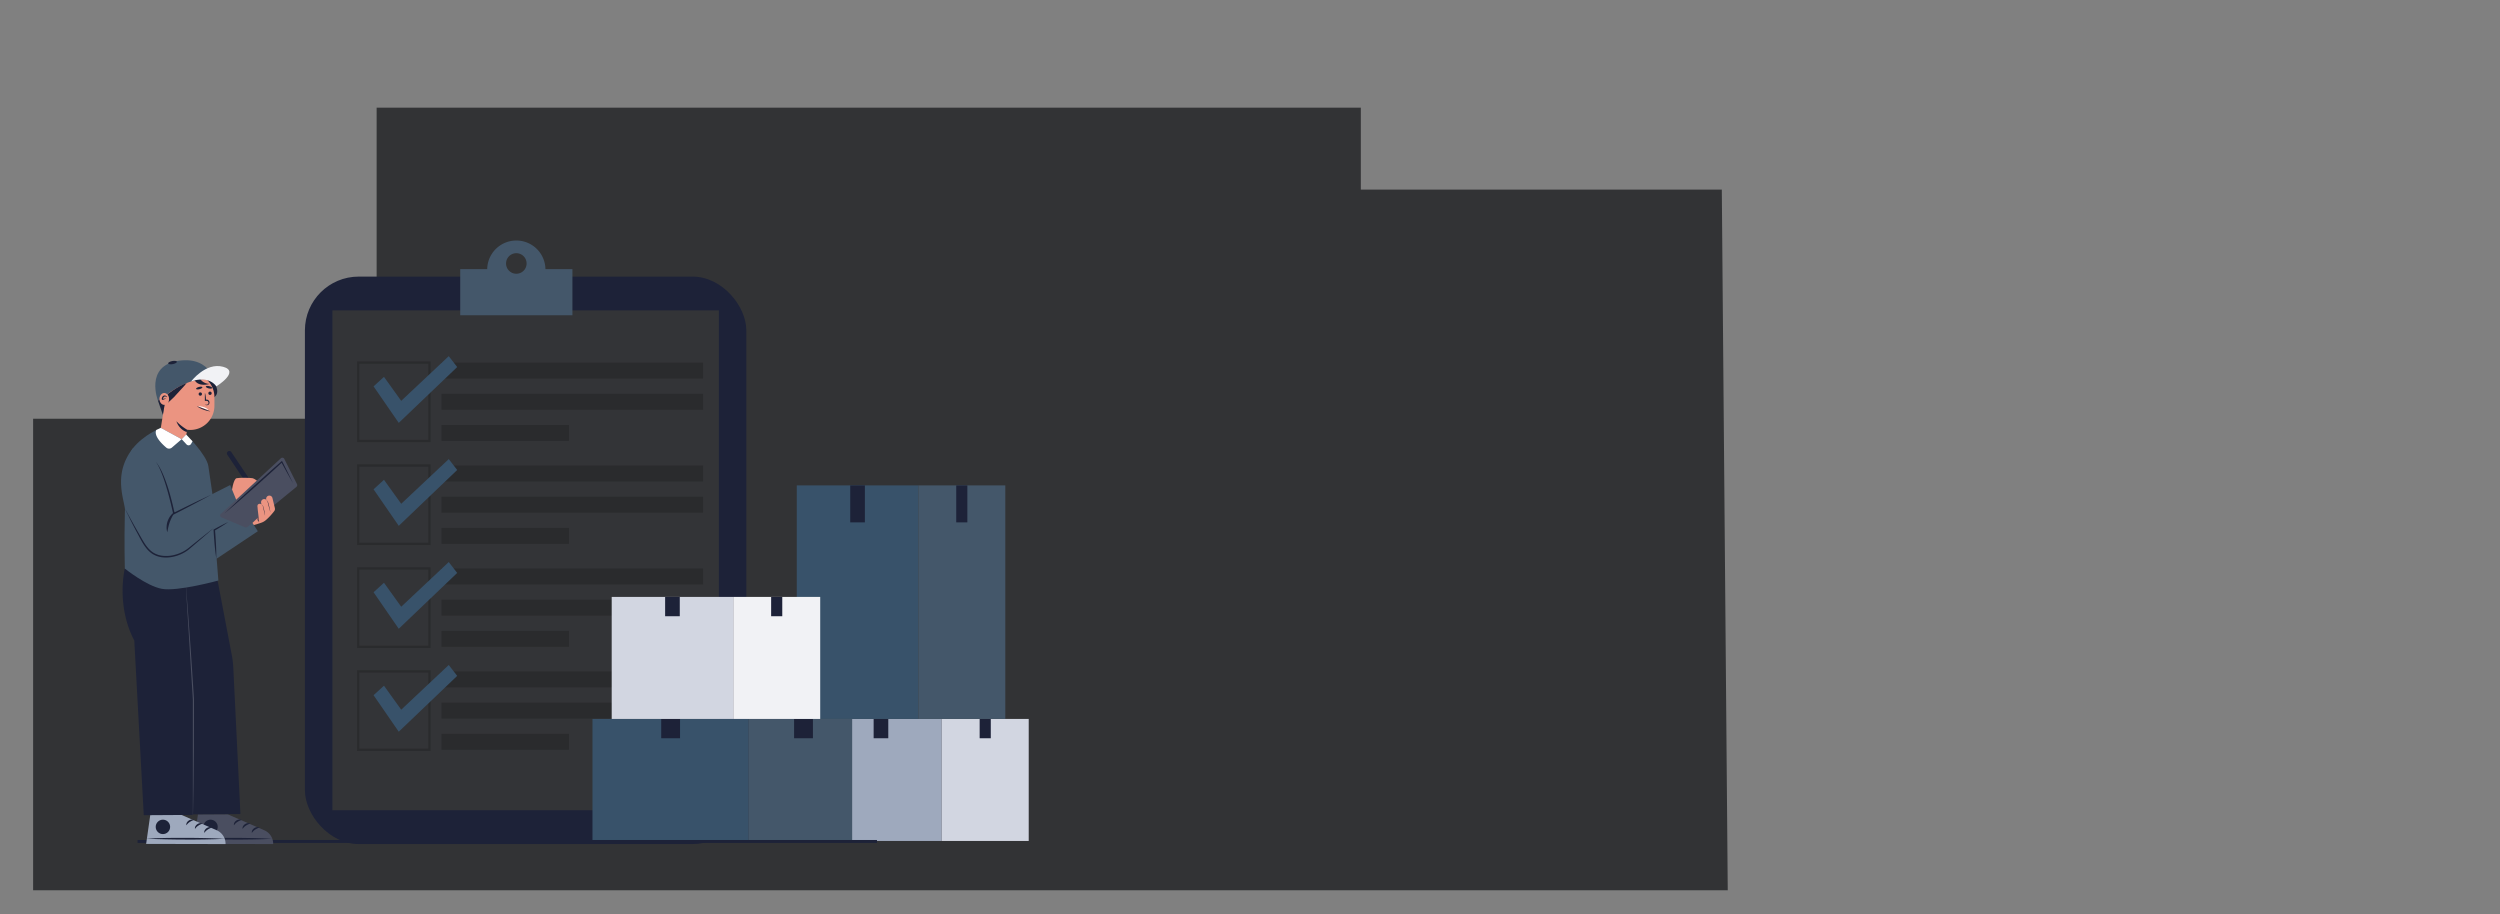 <svg xmlns="http://www.w3.org/2000/svg" viewBox="0 0 2901.06 1060.76"><rect x="0" y="0" width="2901.06" height="1060.76" fill="#808080" stroke="none"/><defs><style>.cls-1{fill:#323335;}.cls-2{fill:none;}.cls-3{fill:#1d2238;}.cls-4{fill:#333437;}.cls-5{fill:#2a2b2d;}.cls-6{fill:#38526a;}.cls-7{fill:#44576a;}.cls-8{fill:#9ea9bd;}.cls-9{fill:#d2d6e1;}.cls-10{fill:#f1f2f5;}.cls-11{fill:#eb9481;}.cls-12{fill:#fff;}.cls-13{fill:#4a4e60;}</style></defs><g id="Capa_2" data-name="Capa 2"><g id="Capa_1-2" data-name="Capa 1"><polygon class="cls-1" points="38.43 1033.12 38.43 485.92 437.06 485.92 437.06 124.94 1579.14 124.94 1579.14 220.01 1998.03 220.01 2004.92 1033.12 38.43 1033.12"/><rect class="cls-2" width="2901.06" height="1060.76"/><rect class="cls-3" x="353.82" y="320.97" width="512.26" height="658.49" rx="62.42"/><rect class="cls-4" x="385.73" y="360.17" width="448.45" height="580.07"/><rect class="cls-5" x="512.32" y="420.75" width="303.54" height="18.54"/><rect class="cls-5" x="512.32" y="456.96" width="303.54" height="18.54"/><rect class="cls-5" x="512.32" y="493.17" width="147.93" height="18.54"/><path class="cls-5" d="M499.68,513.07H414.31V419.39h85.37ZM417,510.35H497V422.11H417Z"/><polygon class="cls-6" points="445.58 437.33 465.58 465.16 520.74 413.28 530.53 425.93 462.72 490.72 433.49 448.34 445.58 437.33"/><rect class="cls-5" x="512.32" y="540.21" width="303.54" height="18.54"/><rect class="cls-5" x="512.32" y="576.42" width="303.54" height="18.54"/><rect class="cls-5" x="512.32" y="612.62" width="147.93" height="18.54"/><path class="cls-5" d="M499.68,632.53H414.31V538.85h85.37ZM417,629.8H497V541.57H417Z"/><polygon class="cls-6" points="445.58 556.79 465.58 584.62 520.74 532.74 530.53 545.39 462.72 610.18 433.49 567.79 445.58 556.79"/><rect class="cls-5" x="512.32" y="659.67" width="303.54" height="18.54"/><rect class="cls-5" x="512.32" y="695.88" width="303.54" height="18.54"/><rect class="cls-5" x="512.32" y="732.08" width="147.93" height="18.54"/><path class="cls-5" d="M499.68,752H414.31V658.31h85.37ZM417,749.26H497V661H417Z"/><polygon class="cls-6" points="445.58 676.25 465.58 704.08 520.74 652.2 530.53 664.85 462.72 729.64 433.49 687.25 445.58 676.25"/><rect class="cls-5" x="512.32" y="779.13" width="303.54" height="18.54"/><rect class="cls-5" x="512.32" y="815.34" width="303.54" height="18.54"/><rect class="cls-5" x="512.32" y="851.54" width="147.93" height="18.54"/><path class="cls-5" d="M499.68,871.44H414.31V777.77h85.37ZM417,868.72H497V780.49H417Z"/><polygon class="cls-6" points="445.58 795.71 465.58 823.54 520.74 771.66 530.53 784.31 462.72 849.1 433.49 806.71 445.58 795.71"/><path class="cls-7" d="M565.37,312.31a33.79,33.79,0,0,1,67.57,0h31.31v53.53H534.06V312.31Zm33.78,5.35a11.92,11.92,0,1,0-11.91-11.92A11.92,11.92,0,0,0,599.15,317.66Z"/><rect class="cls-8" x="951.79" y="834.27" width="141" height="141.6"/><rect class="cls-3" x="1013.79" y="834.27" width="17" height="22.42"/><rect class="cls-9" x="1092.79" y="834.27" width="100.96" height="141.6"/><rect class="cls-3" x="1136.81" y="834.27" width="12.92" height="22.42"/><rect class="cls-6" x="924.61" y="563.27" width="141" height="271"/><rect class="cls-3" x="986.62" y="563.27" width="17" height="42.91"/><rect class="cls-7" x="1065.62" y="563.27" width="100.96" height="271"/><rect class="cls-3" x="1109.64" y="563.27" width="12.92" height="42.91"/><rect class="cls-6" x="687.53" y="834.27" width="181.35" height="141.6"/><rect class="cls-3" x="767.28" y="834.27" width="21.86" height="22.42"/><rect class="cls-7" x="868.88" y="834.27" width="120" height="141.6"/><rect class="cls-3" x="921.48" y="834.27" width="21.86" height="22.42"/><rect class="cls-9" x="709.83" y="692.67" width="141" height="141.6"/><rect class="cls-3" x="771.83" y="692.67" width="17" height="22.42"/><rect class="cls-10" x="850.83" y="692.67" width="100.96" height="141.6"/><rect class="cls-3" x="894.85" y="692.67" width="12.92" height="22.42"/><rect class="cls-3" x="159.65" y="974.74" width="858.01" height="3.48"/><path class="cls-3" d="M293.39,561.83,288.71,565l-24.94-37.28a2.83,2.83,0,0,1,.78-3.91h0a2.82,2.82,0,0,1,3.9.78Z"/><path class="cls-11" d="M268.69,571.65s1.92-16,5.93-16.76,15.87-.44,18.24,0,8.9,4.6,10.23,8.75l-25.36,24.62Z"/><path class="cls-3" d="M245.31,437.11a36.25,36.25,0,0,1,6.6,15c.62,3.5-.41,7-3.5,8.81h0l-17.2-23.8Z"/><path class="cls-11" d="M220.82,432.9h0a28,28,0,0,0-27.92,25.88l-.23,0-6.06,37.79A15.26,15.26,0,0,0,199.26,514h0c8.32,1.33,14.7,3.7,17.48-12.65l.43-2.68a29.31,29.31,0,0,0,3.65.24h0a28,28,0,0,0,28-28v-10A28,28,0,0,0,220.82,432.9Z"/><path class="cls-3" d="M237.91,456.15a19.52,19.52,0,0,1,.53,2.2c.08.37.12.73.18,1.1s.12.73.16,1.1c.08.73.17,1.47.2,2.2l.08,1.1,0,1.1-1.24-1.24c.47,0,.93,0,1.4,0,.24,0,.43,0,.83,0a4.14,4.14,0,0,1,1,.28,3.45,3.45,0,0,1,2.05,3.34,3.31,3.31,0,0,1-.71,1.83,3,3,0,0,1-1.55,1,3,3,0,0,1-.89.1,6.27,6.27,0,0,1-.76-.13,14.47,14.47,0,0,1-1.4-.37h0a.07.07,0,0,1,0-.09.08.08,0,0,1,.07,0l1.4,0c.23,0,.47,0,.69,0a3,3,0,0,0,.65-.17,2.28,2.28,0,0,0,0-4.19,2.86,2.86,0,0,0-.64-.16H237.7V465c0-2.93,0-5.87.07-8.8a.07.07,0,0,1,.07-.07.06.06,0,0,1,.06.05Z"/><circle class="cls-3" cx="243.7" cy="456.36" r="1.94"/><path class="cls-12" d="M242.08,476s-3.22-4.7-12.61-4.58Z"/><path class="cls-3" d="M238.8,448.51c-.18.73,1.33,1.71,3.36,2.21s3.83.3,4-.43-1.33-1.71-3.36-2.2S239,447.79,238.8,448.51Z"/><circle class="cls-3" cx="232.43" cy="457.26" r="1.94"/><path class="cls-3" d="M227.54,451.25c.19.73,2,.89,4,.36s3.51-1.53,3.33-2.25-2-.88-4-.36S227.35,450.53,227.54,451.25Z"/><path class="cls-3" d="M244,477.34a22.1,22.1,0,0,1-4.11-.75c-.67-.16-1.32-.38-2-.58s-1.29-.45-1.93-.68-1.27-.51-1.9-.78-1.25-.55-1.86-.88a22.39,22.39,0,0,1-3.57-2.17h0a.05.05,0,0,1,0-.09l7.7,2.86,7.65,3a.05.05,0,0,1,0,.07,0,0,0,0,1-.06,0Z"/><path class="cls-7" d="M188.87,461.57s24.39-21.5,48-21.49c0,0,10.32-.46,14.13,8.28,0,0-4.54-35.68-44-29.67S183.32,465,183.32,465Z"/><path class="cls-3" d="M216.66,444.47s-4.81,5.84-14.84,16.44c-2.49,2.62-6.79,6.25-6.79,6.25s1-5.49-.81-9.49C194.22,457.67,205.43,448.62,216.66,444.47Z"/><path class="cls-3" d="M232.16,439.55s3.09,5.6,11,6c0,0-12.58,4.13-17.49-4.61Z"/><polygon class="cls-3" points="190.89 470.5 189.03 481.45 183.32 464.98 192.9 458.78 190.89 470.5"/><ellipse class="cls-11" cx="190.62" cy="462.94" rx="5.58" ry="6.9"/><path class="cls-3" d="M193.82,461.05a4.34,4.34,0,0,0-1.51-.86,2,2,0,0,0-.7-.1,1.73,1.73,0,0,0-.61.09,2.78,2.78,0,0,0-1.6,1.71,4.34,4.34,0,0,0-.2.64,3.43,3.43,0,0,0-.06.34l0,.17v.12a.12.12,0,0,1,0,0s0,0-.05-.08a.53.53,0,0,0-.35-.23c-.16,0,.1.07.33,0,.5-.06,1.13-.19,1.77-.29a4.33,4.33,0,0,1,2,.08h0s0,.05,0,.09a.07.07,0,0,1-.06,0,5.52,5.52,0,0,0-1.75.49c-.57.22-1.14.48-1.74.66a1.9,1.9,0,0,1-1,.07.73.73,0,0,1-.43-.34,1.13,1.13,0,0,1-.13-.5,4.59,4.59,0,0,1,.3-1.87,4,4,0,0,1,1.08-1.57,3,3,0,0,1,1.74-.75,2.82,2.82,0,0,1,1.83.49,3.66,3.66,0,0,1,1.21,1.44.07.07,0,0,1,0,.09.06.06,0,0,1-.07,0Z"/><path class="cls-10" d="M221.85,442.6s16.73-22.43,37-17-7.8,22.77-7.8,22.77S243.22,435.23,221.85,442.6Z"/><path class="cls-3" d="M205.26,419.77c.19,1-1.92,2.22-4.71,2.76s-5.2.17-5.39-.81,1.91-2.22,4.7-2.76S205.07,418.78,205.26,419.77Z"/><path class="cls-3" d="M217.17,498.68a59.2,59.2,0,0,1-12.47-9.83s2.69,9.35,12,12.51Z"/><path class="cls-13" d="M264.36,945l42.39,18.48a17.06,17.06,0,0,1,10.24,16h0l-92.17-.19,4.9-34.32Z"/><path class="cls-3" d="M224.83,973.14c7.59.44,15.19.68,22.78.84,3.8.1,7.59.13,11.39.2l11.39.08,11.39,0c3.79-.05,7.59-.06,11.39-.15,7.59-.13,15.18-.34,22.78-.74-7.6-.44-15.19-.68-22.78-.85-3.8-.1-7.59-.13-11.39-.19l-11.39-.08-11.39,0c-3.79,0-7.59.06-11.39.15C240,972.53,232.43,972.73,224.83,973.14Z"/><circle class="cls-3" cx="244.3" cy="959.53" r="8.37" transform="translate(-606.94 453.78) rotate(-45)"/><path class="cls-3" d="M301,960.16a5.71,5.71,0,0,0-3.13-.3,7.6,7.6,0,0,0-2.79,1.11,7,7,0,0,0-2.14,2.2,4.84,4.84,0,0,0-.72,3.12l.17.1a12.41,12.41,0,0,1,.8-1.07c.15-.17.28-.36.44-.52l.46-.47a13.53,13.53,0,0,1,2.11-1.66,20.66,20.66,0,0,1,2.34-1.32c.41-.19.82-.37,1.24-.53s.84-.33,1.27-.46Z"/><path class="cls-3" d="M290.22,955.54a5.61,5.61,0,0,0-3.13-.29,7.42,7.42,0,0,0-2.79,1.1,7.14,7.14,0,0,0-2.14,2.2,5,5,0,0,0-.72,3.13l.18.1a9.42,9.42,0,0,1,.8-1.08c.14-.17.27-.35.43-.51l.47-.48a12.94,12.94,0,0,1,2.1-1.65,18,18,0,0,1,2.34-1.32c.41-.19.82-.37,1.24-.53a12.15,12.15,0,0,1,1.27-.47Z"/><path class="cls-3" d="M280.2,951.35a5.6,5.6,0,0,0-3.13-.29,7.44,7.44,0,0,0-2.78,1.1,7,7,0,0,0-2.14,2.2,4.85,4.85,0,0,0-.72,3.13l.17.1a10.77,10.77,0,0,1,.8-1.08c.15-.17.28-.35.43-.51l.47-.48a13.47,13.47,0,0,1,2.11-1.65,17.35,17.35,0,0,1,2.34-1.32c.41-.19.82-.37,1.24-.53a12,12,0,0,1,1.26-.47Z"/><path class="cls-8" d="M209.12,945l42.39,18.48a17.06,17.06,0,0,1,10.23,16h0l-92.16-.19,4.9-34.32Z"/><path class="cls-3" d="M169.59,973.14c7.59.44,15.18.68,22.77.84,3.8.1,7.6.13,11.39.2l11.39.08,11.39,0c3.8-.05,7.6-.06,11.39-.15,7.59-.13,15.19-.34,22.78-.74-7.59-.44-15.18-.68-22.77-.85-3.8-.1-7.6-.13-11.39-.19l-11.39-.08-11.39,0c-3.8,0-7.6.06-11.39.15C184.78,972.53,177.18,972.73,169.59,973.14Z"/><circle class="cls-3" cx="189.05" cy="959.53" r="8.37" transform="translate(-623.12 414.72) rotate(-45)"/><path class="cls-3" d="M245.79,960.16a5.7,5.7,0,0,0-3.13-.3,7.56,7.56,0,0,0-2.78,1.11,7,7,0,0,0-2.14,2.2,4.91,4.91,0,0,0-.73,3.12l.18.1a10.64,10.64,0,0,1,.8-1.07c.15-.17.28-.36.43-.52l.47-.47a13.53,13.53,0,0,1,2.11-1.66,19.83,19.83,0,0,1,2.34-1.32c.4-.19.82-.37,1.24-.53s.84-.33,1.26-.46Z"/><path class="cls-3" d="M235,955.54a5.6,5.6,0,0,0-3.13-.29,7.44,7.44,0,0,0-2.78,1.1,7,7,0,0,0-2.14,2.2,4.92,4.92,0,0,0-.73,3.13l.18.1a10.77,10.77,0,0,1,.8-1.08c.15-.17.28-.35.43-.51l.47-.48a13.47,13.47,0,0,1,2.11-1.65,17.35,17.35,0,0,1,2.34-1.32c.41-.19.82-.37,1.24-.53a12,12,0,0,1,1.26-.47Z"/><path class="cls-3" d="M225,951.35a5.6,5.6,0,0,0-3.13-.29,7.37,7.37,0,0,0-2.78,1.1,7,7,0,0,0-2.14,2.2,4.92,4.92,0,0,0-.73,3.13l.18.1a10.77,10.77,0,0,1,.8-1.08c.15-.17.27-.35.43-.51l.47-.48a13.47,13.47,0,0,1,2.11-1.65,16.76,16.76,0,0,1,2.34-1.32c.4-.19.82-.37,1.24-.53a11.21,11.21,0,0,1,1.26-.47Z"/><path class="cls-3" d="M279,944.67l-8.28-170a103.08,103.08,0,0,0-1.69-14.23l-17.59-92.38-106.61-8.34s-10.47,42.59,11,83.58l11,202.7,56.89-.36V945Z"/><path class="cls-13" d="M215.22,673.64l.73,8.48.67,8.49,1.35,17,2.49,33.95.61,8.49.57,8.5,1.12,17,2.23,34,.13,2.12c0,.71,0,1.42,0,2.13l0,4.26,0,8.51-.05,17-.06,17,0,8.51-.09,8.51-.36,34-.29,17-.15,8.51-.19,8.51h-.15l0-68.07,0-34V813.78c0-.71,0-1.42,0-2.13l-.13-2.12-8.4-135.88Z"/><path class="cls-7" d="M299.19,616.46l-14.62-22.75-33.74,9.14L242,542.37c-.09-.65-.17-1.2-.24-1.64-2.21-13.3-25.75-36.45-25.75-36.45l-5.2,5.36-24.2-13.11s-20.11,8.08-32.46,23.77-9.3,139.44-9.3,139.44,25,20.24,43.05,23.57,65.5-9.67,65.5-9.67-.82-10.38-2-25.37Z"/><path class="cls-12" d="M210.81,509.64l-11.39,9.78a5,5,0,0,1-6.48,0c-5.26-4.46-14.6-13.63-11.66-20.42l5.33-2.5Z"/><path class="cls-12" d="M210.81,509.64l5.63,6.07a3.31,3.31,0,0,0,5.31-.64l1.66-3-7.4-7.84Z"/><path class="cls-7" d="M180.72,535.85l21,60.13,65.43-33.13,10.35,25.39-58.23,48.19a35.22,35.22,0,0,1-19.49,8h0a35.17,35.17,0,0,1-31.2-14.11c-9.85-13.3-22.34-31.54-23.61-40.08-2.11-14.3-12.91-41.55,9.14-69.89Z"/><path class="cls-3" d="M245.13,574.05q-5.31,3-10.67,5.82c-3.56,1.93-7.15,3.82-10.73,5.71s-7.17,3.78-10.77,5.63-7.19,3.73-10.81,5.56l-1,.52-.24-1.13c-.54-2.6-1.13-5.2-1.74-7.79s-1.23-5.19-1.89-7.77c-1.32-5.16-2.69-10.31-4.23-15.41s-3.19-10.16-5.11-15.12c-1-2.48-2-4.94-3.17-7.33a45.27,45.27,0,0,0-4-6.89,40.91,40.91,0,0,1,4.54,6.63c1.3,2.34,2.5,4.75,3.57,7.21,2.17,4.9,4,9.95,5.67,15S197.65,575,199,580.16s2.57,10.39,3.64,15.65l-1.26-.61c3.62-1.83,7.25-3.61,10.88-5.41s7.28-3.56,10.92-5.34,7.29-3.53,11-5.26S241.45,575.73,245.13,574.05Z"/><path class="cls-3" d="M145,590.19l2.18,3.95,2.16,4c1.44,2.63,2.89,5.27,4.36,7.89s2.91,5.25,4.41,7.85l2.25,3.9c.75,1.3,1.49,2.62,2.23,3.93,2.94,5.22,5.83,10.5,9.79,14.86a30,30,0,0,0,3.17,3c.55.47,1.15.88,1.73,1.3s1.22.79,1.87,1.12a25.94,25.94,0,0,0,8.21,2.76,38.06,38.06,0,0,0,17.39-1.48,44.42,44.42,0,0,0,8.14-3.43,42.66,42.66,0,0,0,3.76-2.32c1.22-.83,2.35-1.76,3.53-2.71q7-5.68,14.06-11.29l7.07-5.59,3.54-2.79,3.56-2.77-3.38,3-3.41,2.95-6.82,5.9q-6.84,5.88-13.72,11.7c-1.13,1-2.3,2-3.55,2.86a42.25,42.25,0,0,1-3.87,2.47,46.43,46.43,0,0,1-8.39,3.68,43.56,43.56,0,0,1-9,1.88,36,36,0,0,1-9.21-.25,27.64,27.64,0,0,1-8.77-3c-.69-.36-1.34-.79-2-1.21s-1.28-.9-1.86-1.41a29,29,0,0,1-3.33-3.22,50.81,50.81,0,0,1-5.36-7.42c-1.58-2.59-3-5.25-4.4-7.91q-1.05-2-2.13-4c-.72-1.32-1.45-2.64-2.15-4q-2.12-4-4.15-8t-4-8.08l-2-4.06Z"/><path class="cls-3" d="M194.12,617.68c-.16-.54-.29-1.09-.41-1.65a12.16,12.16,0,0,1-.28-1.69,19.53,19.53,0,0,1-.09-3.42,22.1,22.1,0,0,1,1.41-6.75,21.83,21.83,0,0,1,3.38-6,16.39,16.39,0,0,1,5.18-4.45,59.62,59.62,0,0,0-3.39,5.63,47.88,47.88,0,0,0-4.47,11.88c-.3,1-.44,2.1-.69,3.17S194.41,616.56,194.12,617.68Z"/><path class="cls-13" d="M284,611.75l-27-11.29a2.5,2.5,0,0,1-.73-4.15l69.67-64.53a2.51,2.51,0,0,1,3.94.71l14.74,29.26a2.66,2.66,0,0,1-.69,3.26l-56.45,46.23A3.41,3.41,0,0,1,284,611.75Z"/><path class="cls-3" d="M251,648.5c-.44-2.77-.8-5.55-1.12-8.33-.17-1.39-.32-2.79-.46-4.18s-.28-2.78-.4-4.18c-.27-2.78-.48-5.57-.69-8.37-.12-1.39-.19-2.79-.29-4.18s-.18-2.8-.25-4.19l0-.55.44-.24c1.37-.75,2.74-1.51,4.11-2.24s2.75-1.48,4.15-2.19,2.77-1.43,4.17-2.12,2.81-1.38,4.23-2q-1.92,1.35-3.89,2.62t-3.94,2.53c-1.32.84-2.66,1.65-4,2.47s-2.67,1.61-4,2.42l.42-.79c.14,1.39.23,2.79.34,4.18s.23,2.79.31,4.19c.19,2.79.37,5.58.5,8.38.07,1.4.13,2.79.18,4.19s.11,2.8.14,4.2C251,642.89,251.06,645.69,251,648.5Z"/><path class="cls-11" d="M319,589.85c-.11-.7-.3-1.39-.47-2.07-.35-1.39-.68-2.8-1-4.2q-.72-2.91-1.42-5.84a3.7,3.7,0,0,0-7.18,1.75l.13.56a3.68,3.68,0,0,0-6,3.68c.14.61.29,1.23.45,1.84a1.19,1.19,0,0,0-.43-.46,2.93,2.93,0,0,0-4,.68,4.08,4.08,0,0,0-.25,2.54c.28,3.92.85,7.84,1.28,11.75l-7.18,6.68,1.64,2.57c1.48-.52,2.86-.81,4.34-1.32,2-.68,4-1.23,5.91-2.08a17.14,17.14,0,0,0,4.09-2.72,60.9,60.9,0,0,0,6.67-6.86c1-1.11,1.88-2.24,2.76-3.4A3.89,3.89,0,0,0,319,589.85Z"/><path class="cls-3" d="M300.12,600.08s-.81,3.1.71,5.38c0,0-2.67-.62-1.73-4.43Z"/><path class="cls-3" d="M309,580.05a6.47,6.47,0,0,1,2.21,3.19c.4,1.25.71,2.51,1,3.76s.6,2.52.86,3.79l.39,1.91c.12.64.25,1.28.34,1.92-.19-.62-.37-1.25-.55-1.87l-.51-1.87c-.35-1.25-.66-2.51-1-3.77l-.93-3.77a6.22,6.22,0,0,0-.72-1.75A7.59,7.59,0,0,0,309,580.05Z"/><path class="cls-3" d="M303.49,585.58a4.87,4.87,0,0,1,2.17,2.68c.33,1.12.56,2.24.81,3.37s.45,2.25.63,3.39l.27,1.71c.07.57.16,1.14.22,1.71-.16-.55-.29-1.11-.44-1.67l-.39-1.68c-.27-1.12-.5-2.25-.74-3.37s-.45-2.26-.7-3.37a3.77,3.77,0,0,0-.69-1.51A6.77,6.77,0,0,0,303.49,585.58Z"/><path class="cls-3" d="M260.28,596c2.68-2.62,5.4-5.18,8.11-7.77s5.44-5.14,8.17-7.7l8.23-7.64,8.27-7.59c5.55-5,11.09-10.07,16.67-15l4.18-3.75,4.21-3.72q4.19-3.72,8.42-7.42l.68-.59.4.78,3.19,6.34,3.16,6.35,3.12,6.38c1.05,2.12,2.07,4.26,3.09,6.4-1.18-2.06-2.35-4.11-3.5-6.18l-3.47-6.2-3.42-6.21-3.4-6.24,1.08.19c-2.74,2.56-5.5,5.09-8.26,7.62l-4.14,3.79-4.16,3.77q-8.3,7.56-16.69,15L285.81,574l-8.45,7.4c-2.83,2.44-5.65,4.9-8.51,7.32S263.16,593.59,260.28,596Z"/></g></g></svg>
